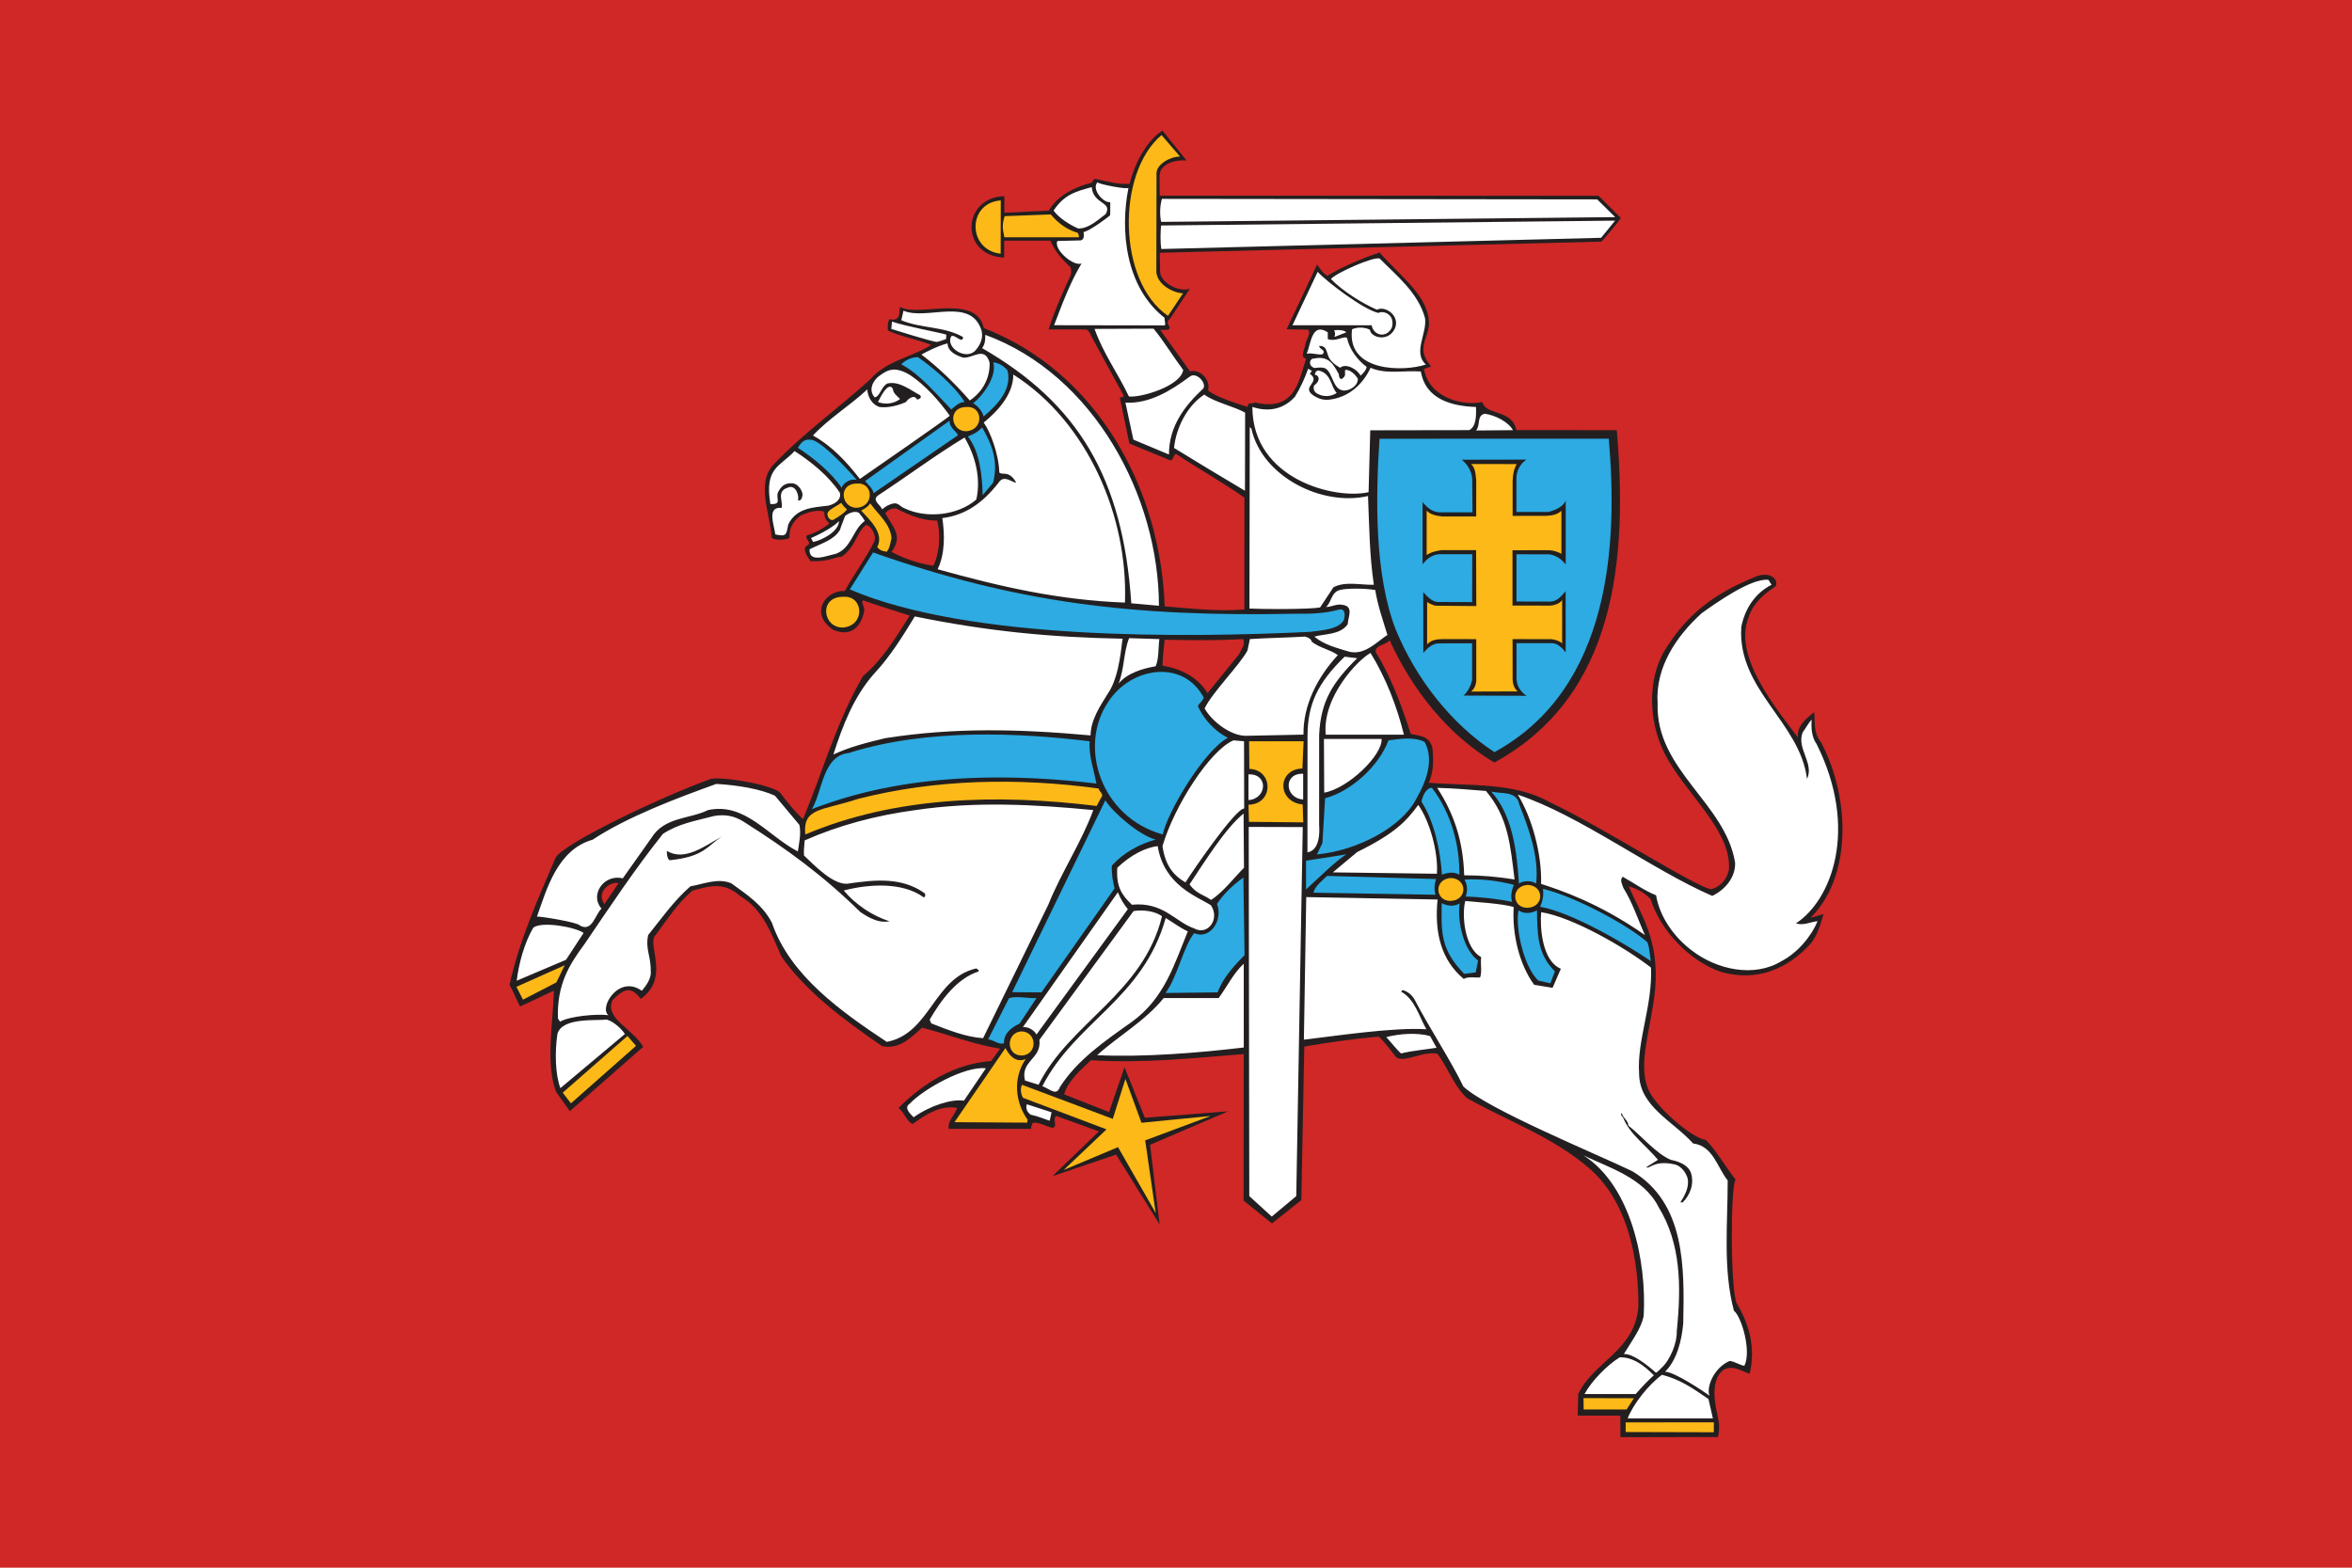 <?xml version="1.0" encoding="utf-8"?>
<!-- Generator: Adobe Illustrator 25.0.1, SVG Export Plug-In . SVG Version: 6.00 Build 0)  -->
<svg version="1.1" id="Layer_1" xmlns="http://www.w3.org/2000/svg" xmlns:xlink="http://www.w3.org/1999/xlink" x="0px" y="0px"
	 viewBox="0 0 525 350" style="enable-background:new 0 0 525 350;" xml:space="preserve">
<style type="text/css">
	.st0{fill-rule:evenodd;clip-rule:evenodd;fill:#CF2827;}
	.st1{fill-rule:evenodd;clip-rule:evenodd;fill:#231F20;}
	.st2{fill-rule:evenodd;clip-rule:evenodd;fill:#FFFFFF;}
	.st3{fill-rule:evenodd;clip-rule:evenodd;fill:#2DABE2;}
	.st4{fill-rule:evenodd;clip-rule:evenodd;fill:#FCB918;}
</style>
<g id="Lithuanua">
	<polygon id="_79506496" class="st0" points="0,0 525,0 525,350 0,350 	"/>
	<g>
		<path id="_79506904" class="st1" d="M259.962,142.821c6.102,0.122,10.896,0.222,17.503-0.138c0.62,1.241-0.413,2.205-0.827,3.308
			l0,0l-7.098,8.752l0,0c-2.136-3.584-6.133-5.513-10.061-6.133C259.537,146.818,259.754,144.613,259.962,142.821L259.962,142.821
			L259.962,142.821L259.962,142.821z M200.054,113.528c2.687,1.378,5.835,2.762,9.143,2.693c0.758,2.963,0.59,7.186-0.857,10.08
			c-3.101-0.413-6.646-1.634-9.334-3.082c2.561-3.609,0.495-5.177-1.398-8.655C198.339,113.679,199.364,113.432,200.054,113.528
			L200.054,113.528z M138.057,197.192l-3.148,4.664C132.955,199.191,136.221,196.661,138.057,197.192z M158.38,174.002
			c1.856-0.869,13.915,1.12,15.736,2.965c1.115,1.47,3.727,4.79,5.149,5.89c4.41-10.68,7.512-21.846,13.369-31.905
			c4.404-3.729,7.448-8.777,10.423-13.517c-1.888-0.637-7.679-2.395-10.408-3.41c-0.488,0.362,0.21,1.232,0.285,2.164
			c-0.605,3.569-2.831,6.173-6.958,4.417c-5.45-3.656-1.615-8.911,2.581-8.652c1.862-3.445,4.834-7.463,6.557-10.979
			c0.601-1.037-0.304-3.326-1.751-3.808c-2.202,1.618-2.253,4.811-5.418,7.077c-2.128,0.291-3.151,1.201-7.004,1.036
			c-0.55-0.705-2.075-2.841-0.774-3.494c1.31-0.62-0.628-1.361-0.076-2.257c1.721-0.412,3.59-1.524,5.039-2.628
			c-0.966-1.032-1.133-1.462-1.133-2.701c-1.79-0.483-3.906,0.23-5.424,0.988c-1.584,1.31-2.48,2.781-2.342,4.781
			c-0.094,0.642-3.92,0.788-3.988-0.039c-0.356-5.196-3.37-11.792,0.197-15.975c6.754-7.166,14.403-12.542,21.708-19.156
			c3.721-4.342,9.235-4.962,13.713-7.787c-3.307-1.31-6.338-1.724-9.577-3.171c-0.268-0.128-0.101-2.788,0.421-2.577
			c2.89,0.741,1.739-2.883,2.318-2.684c3.991,2.252,16.978-3.106,18.561,4.66c25.402,9.859,39.46,35.887,40.394,62.14
			c5.852,0.488,11.9,1.162,17.781,0.689l0.014-24.963c-4.341-3.101-10.771-6.776-15.249-9.74c-0.634,0.125-0.612,1.458-1.295,1.416
			l-9.134-3.766l-2.14-10.282c0.475-0.003,0.831-0.072,0.885-0.399l-7.267-13.323c-0.192-0.658-0.704-1.393-1.185-1.462
			l-8.316-0.015c1.241-3.929,2.688-7.174,4.41-10.965c0.766-1.333,0.719-2.137,0.46-2.925c-1.998-1.861-3.446-3.507-4.48-5.919l0,0
			h-10.307l-0.022,3.783c-9.938-0.432-9.462-13.468,0.053-13.705l0.007,3.697l0,0l9.924-0.484c1.867-3.27,5.656-5.255,9.648-6.254
			c0.104-0.517,0.381-0.744,0.75-0.82c3.284,0.695,4.868,1.232,7.619,1.103c1.101-4.272,3.483-9.327,7.343-11.898l5.383,6.692
			c-1.682-0.218-5.856,0.31-6.027,3.339l0.032,4.517l97.962,0.008l4.984,4.984c-1.448,1.929-2.671,3.391-4.325,5.253l-98.615,2.493
			l0.076,4.182c0.116,2.727,4.513,4.688,6.664,3.837l-4.402,6.642c-1.536,1.401,0.646,1.612-0.414,2.531l-1.807,0.037l6.668,9.266
			c2.426-0.657,4.648,2.146,3.981,4.177c1.52,1.515,7.021,3.123,8.852,3.756c0.082-1.303,0.765-0.485,1.616-1.012
			c9.072,2.18,9.795-4.974,11.448-9.779c-1.501-0.274-0.253-2.235-0.116-3.407c0.171-0.799,1.178-2.231,0.629-3.055l-4.877-0.098
			l6.814-14.443c0.859,1.272,1.462,2.052,2.289,2.506c3.305-2.001,7.427-3.777,11.655-5.201c4.801,5.489,11.265,9.968,11.017,16.23
			c-0.301,3.149-2.921,5.407,0.482,9.16c-0.237,0.26-1.223,0.398-1.592,0.635c1.273,6.767,9.158,8.224,13.017,7.359
			c0.211,0.677,0.579,1.119,1.05,1.418c2.038,1.302,5.817,1.11,6.566,4.855l22.403,0.005c2.439,28.724-0.068,59.288-27.331,74.212
			c-10.405-6.202-18.331-16.264-23.361-27.288c-1.033,1.17-3.376,1.033-3.101,2.687c2.87,4.47,5.599,11.195,7.788,18.194
			c1.791,0.481,3.998,0.287,4.826,2.973c0.287,2.62,0.356,5.596-0.816,7.938c9.166,0.76,19.213-0.178,27.206,4.44
			c11.108,5.144,33.315,19.453,35.952,19.307c1.807-0.391,4.164-2.676,3.889-5.502c-0.257-7.902-9.016-15.438-13.565-23.291
			c-4.409-7.375-5.111-17.987-0.287-25.29c5.546-8.737,12.542-12.757,20.342-15.884c3.621-0.951,4.575,1.574,3.85,2.42
			c-2.713,1.751-5.045,3.884-6.009,6.987c-3.432,8.71,6.327,20.376,11.032,26.704c-0.167-2.681,1.731-4.081,3.656-5.665
			c0.24,2.313-0.273,4.457,1.514,6.73c6.715,12.752,6.767,30.218-2.341,39.213l2.912-0.854c-0.689,2.274-1.326,4.713-2.912,6.641
			c-5.1,5.582-11.909,8.577-19.985,6.272c-6.89-2.343-13.492-9.134-15.697-16.231c-1.053-1.157-2.848-2.353-4.889-2.85
			c2.802,6.504,6.783,11.882,5.897,22.852c-0.861,8.831-3.857,16.239-1.696,22.077c1.501,4.181,9.952,11.337,13.043,11.692
			c2.249,2.316,4.624,6.33,6.594,8.844c-1.136,1.685-1.172,24.628,0.278,27.658c2.894,4.755,4.19,10.094,2.881,15.675
			c-1.572-0.399-3.914-2.234-6.051-0.716c-2.739,2.338-1.697,7.522-1.146,9.933c0.413,1.787,0.511,3.429,0.099,4.925l-21.762,0.015
			l-0.016-4.802h-9.505l0.096-4.791c3.317-7.215,12.723-9.698,13.443-19.563c0.052-9.632-1.925-22.997-10.952-30.852
			c-8.269-7.1-18.025-10.45-27.327-15.688c-3.032-2.826-4.204-6.823-6.617-9.923c-3.652-0.621-8.012,2.566-9.461,0.434
			c-0.965-1.24-2.425-3.191-3.596-4.225c-5.433,0.429-12.275,1.449-16.63,2.22l-0.661,34.268l-6.552,5.209l-6.333-5.096
			l0.035-32.713c-11.103,0.865-22.302,2.12-34.105,1.365c-2.03,1.926-5.207,4.67-5.985,7.63l10.024,3.954l3.446-10.014l4.552,11.283
			l18.57-1.433l-17.411,7.47l2.135,17.794l-9.717-15.599l-14.186,4.796l10.333-9.979l-9.484-3.445
			c-1.033,0.552,0.529,2.618-0.986,2.618c-1.448-0.344-2.688-1.24-4.271-1.104c-0.139,0.277-0.485,0.942-0.347,1.356h-18.4
			c-0.414-1.656,1.379-3.148,1.86-4.663c-3.72-0.689-7.028,1.447-9.922,3.583c-1.447-0.623-1.86-2.617-3.17-3.583
			c5.509-5.577,12.681-9.919,20.674-10.474l1.999-2.757c-5.786-0.91-11.829-3.256-17.413-4.691c-2.826,2.55-5.109,4.829-8.898,4.14
			c-8.406-5.79-16.76-11.923-22.479-19.985c-2.192-4.866-3.997-10.517-9.235-13.55c-3.62-3.227-6.751-2.255-10.659-1.197
			c-3.239,2.756-5.641,6.444-8.19,9.89c-2.153,1.958,3.365,9.474-3.327,14.283c-2.277-3.104-3.964-2.081-6.329,0.286
			c-1.795,4.05,4.383,6.228,6.876,10.402L127.2,248.083l-3.055-4.285c-2.413-6.209-0.704-15.462-0.492-22.623
			c-0.986,0.403-7.581,3.619-7.581,3.514c-0.758-1.448-1.447-3.24-2.344-4.824c2.262-9.976,6.071-18.54,10.291-28.383
			C125.838,188.283,146.958,178.164,158.38,174.002L158.38,174.002z"/>
		<path id="_79508200" class="st2" d="M119.036,207.116c1.804-1.481,9.292-0.187,11.233,1.171l0,0l-3.928,5.995l-11.003,4.668
			C115.795,215.16,117.045,210.492,119.036,207.116L119.036,207.116L119.036,207.116z M307.965,57.725
			c3.839,3.881,8.633,7.683,10.128,13.334c0.46,3.407-2.783,7.713,0.191,10.319c-4.879,1.632-17.737,1.757-16.488-7.868
			c1.265-0.561,2.959-0.454,3.99,0.12c0.2,1.743,4.083,2.84,5.569-0.286c1.241-2.801-2.147-5.196-4.006-4.196
			c-3.133-1.34-7.742-4.208-10.265-6.852C298.101,60.99,306.627,57.2,307.965,57.725z M297.859,75.233
			c0.214-0.498,0.194-0.996-0.058-1.495c1.087-0.16,2.254-0.01,2.721,0.452L297.859,75.233z M293.553,83.722
			c-0.184-0.577,0.509-1.154,0.877-0.97c2.748,0.636,2.661,3.686,3.95,4.975c-1.289,0.859-2.9,0.913-4.192,0.239
			c-0.809-0.377-1.139-1.071-0.863-1.9C295.198,84.669,293.986,83.554,293.553,83.722z M293.325,80.044
			c3.509-0.752,4.512,1.749,5.524,3.498c0,0.461,0.092,0.829,0.46,1.105c0.368-0.092,0.829-0.46,0.921-0.921l0,0v-1.105l0,0
			c1.105-0.276,2.496,1.228,2.865,1.965c0.056,1.145-1.204,2.532-3.083,2.618c-2.555-0.138-2.416-3.804-4.119-4.926
			c-0.509-0.257-1.237-0.288-2.461-0.115C291.959,81.737,292.225,79.995,293.325,80.044L293.325,80.044L293.325,80.044
			L293.325,80.044z M296.38,74.189v1.516c1.875,0.664,3.659-0.832,4.311-0.227l0,0c0.46,2.415,2.414,5.05,4.348,6.409
			c0,0.644-0.793,1.529-1.345,1.99c-0.737-1.473-3.279-2.875-4.568-1.77c-1.284-0.738-2.225-1.584-2.614-2.565
			c-0.5-1.261-0.452-2.378-2.082-2.315c0.184,0.921,1.551,0.822,0.836,1.841c-1.012,0.277-2.564-0.397-3.584-0.085
			C292.657,76.612,292.791,71.888,296.38,74.189L296.38,74.189L296.38,74.189L296.38,74.189z M307.668,69.874
			c0.989-0.604,3.766,0.175,3.04,3.204c-1.168,2.521-4.119,1.904-4.531-0.454h-17.688l5.631-11.933
			C296.111,62.859,304.207,69.054,307.668,69.874z M370.981,306.935c4.106,1.044,6.943,3.057,10.374,5.412l0.982,4.315
			l-19.023,0.011C364.548,313.473,367.945,309.172,370.981,306.935z M370.192,269.445c5.036,8.176,5.116,17.678,4.083,27.808
			c0.092,2.499-1.45,6.407-3.424,8.157c-0.228,0.202-0.987,1.054-1.241,1.053c-1.947-1.762-5.275-4.347-7.148-4.154
			c2.134-3.467,3.818-5.713,4.426-8.43c0.717-12.226-2.796-29.156-13.429-35.928C358.965,260.618,366.95,262.96,370.192,269.445
			L370.192,269.445z M361.526,303.042c3.885-0.177,7.05,3.519,7.649,3.997c-1.058,0.899-2.816,2.757-4.066,4.196h-11.425
			C355.253,308.341,358.614,304.877,361.526,303.042L361.526,303.042L361.526,303.042z M382.2,200.018
			c2.757-1.309,5.237-4.066,5.1-7.443c-2.205-13.369-17.779-20.674-17.297-35.558c-0.551-8.063,4.272-15.092,9.854-20.122
			c3.27-2.333,11.042-7.869,14.885-7.443l0,0l0.689,1.103c-3.79,1.929-5.995,5.513-6.753,9.441
			c-0.896,13.989,13.093,21.225,14.678,33.905c1.654-3.515-2.412-6.822-0.965-10.406c0.689-0.896,1.241-2.067,1.998-2.825
			c-0.138,1.86,0,3.928,1.103,5.444c9.523,19.084,3.249,34.919-4.617,40.038c1.723,0.551,3.239-0.345,4.824-0.482
			c-1.447,3.514-4.577,7.109-8.023,8.9c-6.117,3.754-14.46,1.949-20.079-2.398c-3.859-2.894-7.112-7.399-7.94-12.292
			c-2.618-1.034-4.824-2.687-7.443-4.135c-0.758,0.758-0.069,1.723,0.138,2.481c2.067,3.308,3.239,7.029,4.824,10.543
			c-10.294-7.234-19.193-10.139-23.181-11.426c0.188-6.969-2.175-15.036-5.208-19.929C352.915,182.17,368.556,194.092,382.2,200.018
			L382.2,200.018L382.2,200.018L382.2,200.018z M331.479,92.377c2.274,0.345,5.134,1.73,6.236,3.66l-8.235,0.07
			C330.514,95.005,329.55,92.653,331.479,92.377L331.479,92.377C331.479,92.377,331.479,92.377,331.479,92.377z M331.691,176.588
			c5.031,5.995,5.417,12.107,6.382,19.757c-3.808-0.603-7.322-0.923-11.248-0.927c-0.207-7.443-2.163-13.593-6.023-19.519
			C324.248,175.968,328.245,176.312,331.691,176.588L331.691,176.588L331.691,176.588L331.691,176.588z M320.662,233.923
			c-2.55,0.414-5.51,0.648-7.922,1.268c-1.034-0.896-2.274-2.55-3.308-3.652c2.963-0.756,6.819-1.056,9.782-0.234l0,0
			L320.662,233.923z M316.578,179.705c2.547,3.602,4.491,10.556,4.159,15.368l-23.229-0.307l5.43-4.538
			C311.537,185.989,313.931,183.282,316.578,179.705L316.578,179.705z M305.926,145.784c3.446,5.582,5.927,12.029,7.443,18.238l0,0
			l-17.447,0C295.1,155.523,303.336,147.097,305.926,145.784L305.926,145.784L305.926,145.784z M308.403,164.974
			c0.15,3.752-7.586,11.094-12.822,11.991l-0.06-11.995L308.403,164.974z M300.137,146.611L300.137,146.611l2.805,0.34
			c-5.44,5.373-8.149,9.573-8.49,17.131l-0.004,20.086c0.139,1.739,0.128,5.665-2.606,6.133l0.016-25.98
			C291.889,157.286,294.025,152.568,300.137,146.611z M300.826,139.375c0.069-1.654,1.447-3.997-1.171-4.341
			c-1.378-0.275-2.412,0.482-3.652,0.482c1.24-1.103,1.145-3.42,3.195-3.816c1.449-0.386,5.53-0.372,7.779,0.026
			c0.552,3.515,1.681,6.59,2.714,10.036c-1.999,1.18-5.075,4.78-8.727,3.678c-2.619-0.827-5.375-1.447-7.581-3.308
			C295.796,141.443,299.103,141.787,300.826,139.375L300.826,139.375L300.826,139.375L300.826,139.375z M291.57,200.283
			l29.314,0.539c-0.735,7.469,0.83,13.544,5.845,17.734c1.034-0.62,2.619-0.207,3.652-0.345c0.482-1.378,0.03-2.8,0.237-4.523
			c-3.79-2.067-4.353-9.611-3.544-12.534c2.11,0.219,8.589,0.597,10.812,1.365c-0.413,5.927,1.255,12.866,4.563,17.346l4.111,0.674
			l1.844-4.251c-4.269-1.808-4.673-9.396-4.398-12.635c6.962,1.087,18.697,7.839,24.522,12.367
			c0.356,8.542-3.151,16.234-2.661,23.553c0,7.443,7.374,10.544,12.06,15.712c4.505,0.58,5.35,5.335,7.718,8.258
			c0,9.923-1.088,19.792,1.393,29.095c1.681,1.306,3.949,8.955,2.343,12.266c-0.827,0-2.205-0.99-3.308-1.059
			c-3.568,1.524-5.28,5.992-4.469,7.768c-1.788-1.289-7.93-5.36-9.934-5.36c2.688-2.687,3.708-7.001,4.052-10.792
			c0.276-12.611,0.452-26.895-11.401-33.993c-7.793-3.758-32.425-13.887-37.68-18.907c-2.753-5.734-7.978-13.724-10.827-19.293
			c-0.643-1.143-1.538-1.901-2.733-2.232l-0.345,0.345c3.101,1.723,3.997,5.513,5.651,8.407c-7.443-0.482-20.66,1.56-27.34,2.326
			L291.57,200.283L291.57,200.283z M362.02,248.463c0.138,1.103,1.447,1.654,1.447,2.825c2.963,2.343,6.133,6.202,9.441,7.649
			c1.723,0.344,3.721,1.034,4.479,2.756c0.896,2.549-0.137,5.168-1.86,6.822c-0.132-0.111-0.309-0.173-0.483,0.001
			c1.033-1.654,2.067-3.446,1.654-5.444c-0.344-1.24-1.378-2.618-2.618-3.032c-1.585-0.414-3.652-0.62-5.306,0.207l0,0l0,0
			c-0.353,0.16-1.085,0.615-1.309,0.345l0,0l2.619-1.654c-2.688-3.239-6.34-5.72-7.787-9.441
			C362.02,249.083,361.607,248.946,362.02,248.463L362.02,248.463L362.02,248.463L362.02,248.463z M289.345,267.042l-5.471,4.569
			l-5.017-4.576l-0.124-82.421l12.06,0.037L289.345,267.042L289.345,267.042z M290.884,178.493l0-5.74
			C286.402,172.554,286.728,178.206,290.884,178.493z M278.684,178.627l0-5.74C283.165,172.688,282.839,178.339,278.684,178.627z
			 M291.297,142.124c0.758,0.207,1.328,0.49,1.535,1.179c1.792,1.378,4.273,1.792,5.789,2.963
			c-4.389,4.732-7.77,11.029-7.667,17.746c0,0.013-7.834,0.16-13.054,0.267c-3.484-0.162-7.446-3.334-9.016-6.114
			c1.702-3.574,7.912-9.766,9.576-12.947l0.531-2.539C282.863,142.432,287.652,142.346,291.297,142.124z M289.042,88.587
			c1.24-1.998,2.205-4.135,2.963-6.271l0,0l0.827,0.482l0,0c-0.207,0.138-0.207,0.482-0.482,0.62
			c2.688,1.93-2.013,2.825,0.743,4.824c1.493,0.957,2.473,1.095,3.66,0.98c4.257-0.497,7.452-3.389,9.173-7.113
			c3.446,1.516,7.511,0.551,11.233,0.827c1.053,6.322,7.11,7.752,12.314,7.925c0,1.516,0.207,4.273-1.516,5.168l-22.098,0.036
			l-0.37,13.815c-7.472,1.718-25.927-2.858-25.94-19.03C280.761,91.234,285.307,92.694,289.042,88.587z M279.323,95.685
			c2.355,10.695,15.714,17.451,26.035,15.055c0.298,7.029,0.323,13.2,1.309,19.815c-3.032,0.069-6.393-0.827-9.012,0.551l0,0
			l-2.998,4.514c-2.572,0.444-12.846,0.408-15.765,0.242l0.07-40.498L279.323,95.685L279.323,95.685L279.323,95.685z
			 M277.672,193.746c-2.103,2.071-4.725,5.547-7.357,7.167c-1.598-1.158-3.331-1.379-4.795-3.472
			c3.628-5.442,8.046-12.553,12.063-15.803L277.672,193.746z M268.813,88.089c2.274,1.723,6.706,2.657,9.118,4.035l-0.038,17.442
			c-4.93-2.91-10.825-6.485-15.833-9.556C262.506,95.542,264.973,90.6,268.813,88.089L268.813,88.089z M275.329,165.287l2.357,0.207
			l0.031,15.005c-1.998,0.069-11.404,13.796-13.109,16.504c-2.685-1.554-4.499-3.792-5.127-8.097
			C262.165,179.803,270.121,167.492,275.329,165.287L275.329,165.287L275.329,165.287L275.329,165.287z M259.164,50.341
			l101.356-1.08l-3.132,3.829l-98.163,2.504C258.932,53.765,259.064,51.653,259.164,50.341L259.164,50.341z M356.516,44.514
			l4.02,3.959l-101.348,1.064c-0.345-1.447-0.291-3.63,0.169-5.138L356.516,44.514L356.516,44.514z M258.413,188.89
			c1.426,8.853,8.915,11.295,11.889,13.223c2.071,3.095-0.732,6.885-3.792,5.143c-4.064-1.355-6.869-5.974-13.844-5.265
			c-2.346-2.197-3.548-4.147-3.27-8.26C252.462,190.812,255.687,189.245,258.413,188.89L258.413,188.89z M265.543,84.108
			c1.426-1.226,3.881,1.402,3.039,2.635c-4.135,3.859-7.656,8.391-7.656,14.731l-7.94-3.323l-1.776-8.254
			C256.516,90.172,261.271,87.278,265.543,84.108L265.543,84.108L265.543,84.108z M258.79,142.683
			c-0.276,1.998-0.069,4.273-0.827,6.064c-2.757,0.482-6.271,1.447-8.27,3.859c1.309-3.377,1.103-7.098,2.343-10.13l0,0
			L258.79,142.683z M272.022,222.827c1.792-2.412,3.328-5.602,5.602-7.669v18.706c-10.072,1.19-22.326,2.206-32.727,1.713
			c4.882-4.408,10.659-7.576,14.853-12.749L272.022,222.827L272.022,222.827z M264.104,82.592
			c-0.506,3.579-9.409,6.246-12.122,5.919c-2.489-5.271-5.652-9.453-7.663-15.083l13.186-0.053
			C259.887,76.317,261.836,79.568,264.104,82.592z M246.784,47.814c-1.776,1.333-3.821,3.262-6.095,3.193
			c-1.86-0.758-4.411-2.412-5.513-3.998c2.352-3.528,4.852-4.247,8.515-5.229C244.036,45.725,248.437,44.965,246.784,47.814z
			 M241.424,58.817c-1.723,0.769-6.294-3.087-5.406-5.016l5.199-0.13c0.94-0.218,0.676-1.306,0.651-1.875
			c1.274-0.133,5.945-3.632,5.942-3.767l0.016-2.886c-1.61,0.188-4.227-2.933-2.865-4.434c0.41,0.461,7.015,1.706,6.938,1.187
			c-1.929,9.554-0.673,22.252,8.047,29.058c-0.069,0.827,0.574,1.899-0.391,1.692l-24.265-0.039
			C237.083,67.921,238.875,63.021,241.424,58.817L241.424,58.817L241.424,58.817z M260.205,204.955
			c1.642,0.993,3.218,2.192,4.929,2.984c-3.032,7.373-5.173,14.889-12.477,20.195c-5.927,4.204-12.128,8.408-16.057,14.541
			c-0.767,2.047-2.014,0.611-3.928-0.183C240.122,228.012,255.095,223.1,260.205,204.955z M232.011,232.163l21.015-28.76
			c1.925-0.317,4.764-0.064,6.349,1.176c-4.221,17.291-20.683,23.767-27.557,37.608l-3.037-0.96
			C227.743,236.768,232.523,236.486,232.011,232.163z M230.05,248.859c-0.845-0.634-1.127-1.409-0.846-2.325l5.52,1.792
			l-0.423,1.893C233.175,249.804,231.254,249.092,230.05,248.859L230.05,248.859z M249.528,199.199
			c0.596,1.532,1.289,2.598,2.221,3.783l-20.386,27.978c-0.551-0.965-1.723-1.723-3.032-1.654L249.528,199.199z M219.931,74.755
			c24.279,8.897,38.744,36.134,38.759,60.486l-6.171-0.552c-1.847-28.042-11.917-44.626-33.285-56.963
			C219.806,76.869,219.944,76.208,219.931,74.755L219.931,74.755z M210.345,115.67c5.26-0.666,9.091-3.479,12.539-7.887
			c1.172-1.93,3.061-0.008,3.942-0.038c-1.593-2.909-3.208-1.516-3.773-2.281c-0.099-4.132-2.079-9.231-3.476-11.121
			c3.239-2.619,6.667-6.456,6.598-10.729c16.783,10.664,25.657,31.977,24.927,50.918c-14.63-0.541-27.708-3.501-41.81-7.443
			C210.946,123.644,210.896,119.46,210.345,115.67L210.345,115.67L210.345,115.67L210.345,115.67z M211.516,76.665
			c0,1.93,2.234,2.789,3.446,3.17c2.144,0.252,4.808-2.655,5.927,1.103c0.138,3.514-1.585,6.547-4.41,8.476
			c-3.308-3.79-7.142-7.491-10.795-10.248C206.593,78.6,209.673,77.088,211.516,76.665L211.516,76.665z M220.061,238.508
			l-4.892,7.22c-2.842-0.422-7.666,1.175-11.229,3.709c-0.689-0.689-2.279-2.109-0.9-3.005
			C206.161,243.121,215.389,237.948,220.061,238.508L220.061,238.508z M219.117,73.885c0.345,1.585-0.227,2.988-1.33,4.297
			c-2.108,2.423-6.856-0.593-5.448-3.113c0.758-0.551,2.501,1.84,2.639,0.186c-4.237-2.431-9.362-1.884-13.794-3.754l0.49-2.136
			C206.845,71.627,216.798,66.11,219.117,73.885z M211.172,75.701c-0.666,0.219-1.789,0.672-2.22,0.627
			c-1.774-0.323-8.285-2.342-10.006-2.889l0.158-1.637c3.466,1.155,10.383,2.379,12.128,2.906
			C211.232,74.708,211.172,75.701,211.172,75.701z M199.291,86.791c0.069,1.034,1.062,1.727,1.613,2.279
			c-1.205,1.02-3.273,1.35-4.921,0.689C196.157,89.431,198.178,84.908,199.291,86.791L199.291,86.791z M215.307,97.684
			c2.343,3.997,3.721,9.027,2.618,13.851c-4.065,3.514-11.082,4.312-15.975,1.969c-1.034-0.344-1.427-1.414-2.708-1.062
			c-0.936,0.268-1.438,0.515-2.334,1.273c-0.456-1.122-2.436-2.043-0.836-3.157C202.688,106.217,208.691,101.681,215.307,97.684
			L215.307,97.684L215.307,97.684L215.307,97.684z M195.115,150.402c3.583-3.79,6.527-8.576,9.077-12.779
			c16.222,3.318,30.361,4.677,46.403,4.972v-0.001c-0.225,0.605-0.577,8.364-3.245,12.15c-1.792,2.894-3.859,5.927-3.928,9.441
			c-16.056-1.447-30.459-1.792-45.826,0.62c-3.997,0.965-7.925,1.93-11.577,3.652C188.086,162.048,190.498,155.639,195.115,150.402
			L195.115,150.402L195.115,150.402z M193.599,86.933c0.069,1.654,1.034,3.377,2.687,3.928c1.861,0.276,4.273-0.344,5.927-1.103
			c0.62-0.896,1.93-1.723,2.481-0.551c0.482-0.069,1.171-0.413,0.689-0.965c-2.205-1.171-4.686-3.239-7.305-2.619
			c-1.378,0.689-1.585,2.825-2.825,3.101c-1.524-1.654-0.373-3.863,1.171-4.917c1.494-1.006,3.039-2.278,6.701-0.081
			c3.395,2.225,6.575,5.867,8.877,9.076c0.001,0.251-18.471,13.02-20.065,14.122c-2.894-3.721-6.133-7.279-10.475-9.692
			C184.977,93.444,189.947,90.379,193.599,86.933L193.599,86.933L193.599,86.933L193.599,86.933z M187.275,116.335
			c-0.016,2.262-3.641,4.23-5.772,4.665l-0.466-0.887C183.285,119.176,186.212,117.513,187.275,116.335L187.275,116.335z
			 M180.713,122.63c2.585-1.298,5.487-2.069,6.782-4.333c0.345-1.171,0.868-2.282,1.143-3.11c1.698-1.328,3.222-0.96,3.352-0.34
			c0.399,0.427,0.823,1.034,1.034,1.471c-2.679,1.861-2.918,6.105-6.522,7.345C184.734,123.967,180.506,125.869,180.713,122.63
			L180.713,122.63L180.713,122.63L180.713,122.63z M177.364,100.704c3.799,2.463,7.613,5.568,10.075,9.258
			c0.412,1.119-0.444,2.416-2.547,2.931c-3.652,0.413-7.163,0.563-8.954,4.215c-0.418,2.468-0.511,2.708-2.886,2.201
			c-0.15-1.837-2.044-6.27,1.39-5.914c0.482-1.24-1.252-3.685,1.354-4.504c1.915-0.912,2.679,2.06,2.298,2.85
			c0.965,0.138,0.981-1.021,1.05-1.435c-0.207-1.034-0.993-2.193-2.165-2.4c-1.654-0.138-2.542,0.527-3.3,1.974
			c-0.62,1.309,1.013,2.825-1.719,2.647C170.619,104.373,174.03,104.265,177.364,100.704L177.364,100.704z M130.476,210.768
			c5.72-8.407,11.233-16.746,17.504-24.602c3.583-2.343,7.305-2.894,11.439-3.997c2.55-0.413,4.548,0,6.616,1.309
			c9.579,6.065,17.627,11.917,26.012,20.145c2.219,1.516,4.378,2.527,6.515,2.045c-3.763-1.126-7.732-3.823-10.213-6.855
			c5.513-1.447,13.107-1.966,17.862,1.548c0.414-0.207,0.414-0.758,0.138-0.965c-5.031-3.584-10.971-2.991-16.759-2.164
			c-3.408,0.773-8.134-4.417-10.126-6.226c-0.069-0.964,0.019-2.004,0.156-3.383c7.649-3.377,15.978-5.594,24.73-6.765
			c13.438-1.998,26.807-1.24,39.693,0c-2.756,7.443-7.098,13.782-10.061,21.156l0,0l-14.541,29.77l0,0
			c-3.997-0.276-7.856-1.861-11.577-3.308l0,0l-0.345-0.827c2.55-4.411,6.133-9.234,10.888-10.75
			c0.207-0.413-0.276-0.482-0.483-0.689c-9.51,2.136-10.268,14.541-19.984,16.401c-10.061-6.684-21.638-14.816-25.635-26.6
			c-2.136-4.065-5.582-6.271-9.096-8.821c-3.032-1.24-6.202,0.207-9.097,0.689c-3.721,3.239-6.547,7.305-9.441,10.888
			c-0.664,3.383,0.688,4.544,0.597,8.536c-0.069,1.447-1.176,2.931-2.003,3.896c-5.172-3.692-9.652,3.835-7.445,5.457
			c-2.509-0.337-8.641,0.182-10.803,1.443l-0.482-0.689C124.292,219.767,127.064,215.386,130.476,210.768L130.476,210.768
			L130.476,210.768L130.476,210.768z M161.197,186.72c-3.91,2.176-8.416,5.667-12.344,3.239c-0.013,0.555,0.015,1.621,0.585,2.096
			C157.138,191.292,157.749,188.949,161.197,186.72L161.197,186.72z M135.437,227.619c1.585,0.482,3.225,1.994,4.052,3.234
			l-14.399,12.078c-1.144-2.912-1.277-8.141-0.657-12.138C125.542,227.08,133.093,227.939,135.437,227.619L135.437,227.619z
			 M132.268,187.476c7.8-5.151,18.843-9.292,27.628-12.459c5.063,0.298,9.805,1.148,13.076,2.623l5.467,6.529l0,0
			c0.413,1.998-0.069,3.997-0.345,5.926c-6.684-3.446-11.784-11.026-20.053-9.234c-4.204,2.067-9.717,1.447-12.68,6.271l0,0
			l-6.34,8.959l0,0c-4.322-1.019-7.433,3.792-4.755,6.754c-1.447,1.378-2.067,5.306-4.824,3.79
			c-0.283-0.686-8.756-2.078-9.579-1.998C122.069,198.364,124.48,189.681,132.268,187.476L132.268,187.476L132.268,187.476
			L132.268,187.476z"/>
		<path id="_79506784" class="st3" d="M189.465,168.112c17.526-5.57,38.369-4.482,53.752-2.619
			c-0.199,3.308,0.924,6.261,1.516,9.441c-34.48-4.089-53.884,2.034-63.505,5.707C183.639,176.576,183.607,168.732,189.465,168.112
			L189.465,168.112L189.465,168.112z M194.878,123.338c31.717,11.182,57.744,14.436,94.371,13.683
			c3.082,0.05,6.684-0.057,9.717-0.953c1.447-0.207,1.24,1.447,1.034,2.274c-1.072,2.22-5.138,2.408-7.668,2.73
			c-27.681,1.323-76.059,1.921-102.633-9.476L194.878,123.338L194.878,123.338z M211.991,93.901c-0.227,1.626,1.772,2.514,1.792,3.3
			l-18.802,12.914c-0.069-0.965-1.252-1.96-1.872-2.718L211.991,93.901L211.991,93.901z M204.912,79.736
			c3.396,2.374,8.212,6.439,10.417,10.023c-1.172-0.069-2.228,1.034-2.986,1.654c-3.514-3.584-6.903-7.811-11.176-10.085
			C202.399,80.198,203.51,79.78,204.912,79.736z M221.685,107.745l-2.343,2.818c-0.088-4.016-0.551-9.671-3.308-13.116
			c1.511-0.619,2.256-1.022,3.2-2.017C221.091,98.703,222.973,102.531,221.685,107.745L221.685,107.745z M221.704,80.896
			c1.219,0.126,2.28,0.728,3.182,1.803c1.056,4.066-2.066,7.592-5.337,10.279c-0.276-1.171-1.378-2.462-2.343-2.944
			C219.482,88.299,222.616,83.868,221.704,80.896z M225.23,222.846c1.654-0.551,4.472,0.12,6.126-0.018l-3.769,5.694
			c-2.248,1.064-3.554,2.454-3.482,4.389c-1.232,0.411-2.318-0.791-3.544-0.859L225.23,222.846L225.23,222.846z M248.17,193.276
			c-0.06,2.144,0.264,3.543,0.62,5.063l-16.328,23.22l-6.534-0.049l20.803-42.839c1.693,2.804,7.807,7.934,11.216,8.765
			C254.308,188.445,250.67,190.457,248.17,193.276z M268.693,155.76c-0.466,1.103-1.134,1.257-1.289,1.946
			c1.378,2.963,3.786,5.558,6.672,7.021c-5.379,2.866-13.513,16.66-14.536,21.578c-13.989-3.92-18.841-19.789-12.189-29.563
			C252.274,149.018,264.032,146.957,268.693,155.76L268.693,155.76z M266.557,208.336c3.58,1.555,6.486-2.937,5.103-6.527
			c1.447-2.276,3.879-4.509,5.881-5.879l0.262,17.318c-3.628,3.596-5.249,6.165-6.001,8.307l-11.64,0.138
			C262.81,218.14,264.209,211.155,266.557,208.336L266.557,208.336z M320.574,196.256c-0.429,1.102-0.475,2.397-0.138,3.5
			l-27.264-0.454c0.345-1.516,2.025-2.715,3.059-3.748l0,0L320.574,196.256L320.574,196.256z M291.523,198.578l0.004-6.421
			l9.064-1.419C298.576,191.782,293.616,196.705,291.523,198.578L291.523,198.578z M309.923,165.287
			c2.481-0.276,5.444-0.896,8.063,0.344c2.274,4.135,0.207,9.096-1.792,12.611c-3.38,6.615-13.467,11.694-22.226,12.522l1.216-2.541
			l0.592-10.005C301.576,176.7,307.834,171.001,309.923,165.287L309.923,165.287z M319.631,175.899
			c4.28,5.567,6.217,12.849,6.118,19.379c-1.283-0.702-2.661-0.479-3.886,0c-0.345-5.263-1.681-11.871-4.575-16.299
			C317.499,177.829,318.322,175.835,319.631,175.899L319.631,175.899L319.631,175.899L319.631,175.899z M320.885,134.399
			l7.722,0.025l0.02-10.69h-7.531c-1.793,0.246-2.709,1.225-3.556,2.248v-13.897c1.085,1.296,2.079,2.196,3.817,2.302l7.326-0.004
			l-0.064-7.648c-0.205-1.593-0.957-2.91-2.297-4.099l14.399-0.028c-1.519,1.017-2.211,2.674-2.236,4.124l0.002,7.562l7.17,0.011
			c1.324-0.376,3.102-0.999,3.833-2.498v14.211c-1.008-1.26-2.171-2.064-3.733-2.258l-7.254-0.007l-0.001,10.54l7.517,0.02
			c1.406-0.013,2.311-0.951,3.457-2.314l0.012,13.673c-0.62-0.84-1.805-2.095-3.07-2.07l-7.911-0.001l0.004,7.967
			c0.105,1.916,1.131,3.006,2.227,3.777l-14.071-0.052c0.617-0.499,1.566-1.746,1.926-3.494l0.002-8.173l-7.42,0.011
			c-1.27,0.039-2.37,0.798-3.467,2.145l-0.024-13.576C318.659,133.312,319.781,134.353,320.885,134.399L320.885,134.399z
			 M359.099,97.944c2.016,23.104,0.643,55.655-25.514,69.978c-9.716-6.34-17.53-16.427-22.042-27.367
			c-4.805-12.48-4.467-29.476-3.618-42.601L359.099,97.944L359.099,97.944z M325.807,201.69c-0.551,4.066,0.893,10.425,4.131,12.768
			l-0.536,2.633l-2.574,0.332c-5.153-5.284-5.167-9.062-5.009-15.781C323.28,202.369,324.673,202.375,325.807,201.69z
			 M326.898,196.38c3.714-0.265,8.037,0.361,11.017,1.169c-0.49,1.232-0.794,2.598-0.386,3.802
			c-2.727-0.596-6.807-1.094-10.358-1.188C327.585,198.871,327.588,197.623,326.898,196.38L326.898,196.38L326.898,196.38
			L326.898,196.38z M339.133,179.624c2.067,5.23,4.453,11.686,3.749,17.639c-0.965-0.697-2.861-0.697-3.826,0
			c-0.482-6.868-1.302-15.119-6.195-20.538C335.068,177.293,338.582,176.474,339.133,179.624L339.133,179.624L339.133,179.624z
			 M347.073,216.86l-1.001,2.673l-2.719-0.609c-3.335-3.285-5.118-11.831-4.411-15.672c1.251,0.768,2.629,0.768,4.135,0
			C343.158,208.528,343.134,212.972,347.073,216.86L347.073,216.86z M344.414,198.439c7.094,1.696,18.863,8.013,23.288,11.904
			c0.482,1.034,0.578,3.112,0.785,4.215c-6.133-4.135-17.61-10.815-24.708-12.124C344.507,200.832,344.543,199.435,344.414,198.439
			L344.414,198.439z M191.214,107.143c-1.935-0.418-3.348,1.29-3.323,1.796c-2.274-3.446-6.625-6.945-9.795-8.944
			c0.896-1.585,1.784-2.106,3.336-1.741C184.079,99.13,189.825,105.465,191.214,107.143L191.214,107.143z"/>
		<path id="_79505200" class="st4" d="M124.191,219.332l-7.456,3.854l-1.461-2.872l10.784-4.82L124.191,219.332z M362.877,317.559
			l19.687-0.01l-0.019,2.211l-19.672-0.05L362.877,317.559L362.877,317.559z M364.697,312.168l-1.601,2.507h-9.599l-0.034-2.537
			L364.697,312.168z M323.918,196.02c3.69,0.218,3.635,5.016-0.153,5.114C320.277,201.177,319.997,196.189,323.918,196.02z
			 M341.072,197.558c3.69,0.218,3.635,5.016-0.153,5.114C337.431,202.715,337.151,197.726,341.072,197.558z M318.452,114.008
			c0.876,0.924,2.078,1.116,3.413,1.294l7.643-0.004l0.011-8.013c-0.167-1.461-0.163-2.756-1.145-3.687l10.173,0.013
			c-0.616,1.09-0.848,2.232-0.908,3.782l0.001,7.78l7.411-0.004c1.532-0.096,2.425-0.218,3.475-1.115l0.002,9.61
			c-0.404-0.282-1.678-0.828-2.971-0.83l-7.946,0.019l0,12.341l8.294,0.017c0.854,0.036,2.787-0.6,2.787-1.456l0.001,9.882
			c-0.582-0.559-1.879-0.958-2.66-0.935l-8.406-0.009l0.012,8.826c0.022,1.327,0.409,2.248,1.132,2.839l-10.394,0.036
			c0.752-0.623,1.202-1.585,1.153-2.931l-0.008-8.764l-7.501-0.013c-1.392,0.036-2.554,0.167-3.466,1.188v-9.457
			c0.459,0.27,1.191,0.732,1.998,0.819l8.981,0.074l-0.044-12.492l-7.726,0.004c-1.341,0.207-2.428,0.47-3.31,1.12L318.452,114.008
			L318.452,114.008z M290.983,165.493l-0.268,6.081c-5.619,0.134-5.735,7.442,0.062,8.03l0.131,4.001l-12.125-0.125l-0.099-3.815
			c5.684-0.131,5.576-7.836,0.192-8.002l-0.062-6.17H290.983L290.983,165.493z M263.4,34.951c-2.206-0.003-5.227,1.73-5.246,3.713
			l-0.038,22.13c0.295,2.904,3.942,4.624,5.958,4.693l-3.362,5.023c-11.266-7.63-11.56-31.845-1.44-40.36L263.4,34.951z
			 M248.389,249.8l2.821-8.917l3.583,9.785l15.437-1.516l-14.609,5.444l2.343,16.194l-8.408-14.678l-12.128,5.099l9.566-9.069
			l-18.66-7.049c-0.485-0.933-0.635-2.057-0.211-2.904L248.389,249.8L248.389,249.8z M228.033,230.269
			c3.516,0.088,3.611,5.3-0.029,5.386C224.499,235.594,224.543,230.44,228.033,230.269z M224.25,48.258l10.307-0.383
			c1.585,1.93,3.629,3.43,6.041,4.119c0.069,0.276,0.329,0.636,0.192,0.98h-16.593C223.726,50.998,223.7,50.073,224.25,48.258z
			 M223.385,44.744l-0.023,11.899C215.92,55.837,215.864,45.282,223.385,44.744z M228.961,236.431
			c-2.943,4.317-2.346,9.66,0.404,13.548l-0.06,0.662l-16.254-0.106l11.38-16.553C225.049,235.169,226.472,237.47,228.961,236.431
			L228.961,236.431z M188.154,133.243c4.63-0.419,5.043,6.376,0.109,6.849C183.667,140.33,182.635,133.243,188.154,133.243z
			 M215.726,90.872c3.647-0.33,3.972,5.022,0.086,5.394C212.192,96.455,211.379,90.872,215.726,90.872z M191.277,107.963
			c3.647-0.33,3.972,5.022,0.086,5.395C187.743,113.545,186.93,107.963,191.277,107.963z M194.248,112.382
			c1.784,2.495,4.47,4.526,4.743,7.751c-0.262,1.145-0.375,2.24-1.07,3.061l-0.324-0.081c-0.689-0.069-1.309-0.344-1.792-0.965
			c1.64-3.108-1.718-6.126-3.575-8.152C192.652,113.703,193.576,113.384,194.248,112.382L194.248,112.382z M187.777,112.261
			c0.503,0.863,0.929,1.082,1.273,1.496c-0.608,0.798-1.8,1.577-2.927,2.237c-0.859,0.547-1.912-1.034-1.191-1.812
			C185.441,113.573,187.119,112.783,187.777,112.261L187.777,112.261z M245.214,176.036c0.208,0.9,1.375,1.175,0.482,2.205
			l-0.905,1.701c-22.328-2.756-45.06-2.115-65.044,6.361c-0.589-6.037,3.749-5.273,11.715-7.925
			C208.948,173.888,227.407,173.621,245.214,176.036L245.214,176.036z M125.606,243.952l14.453-12.662l1.907,2.21l-14.523,12.827
			L125.606,243.952z"/>
	</g>
</g>
</svg>
